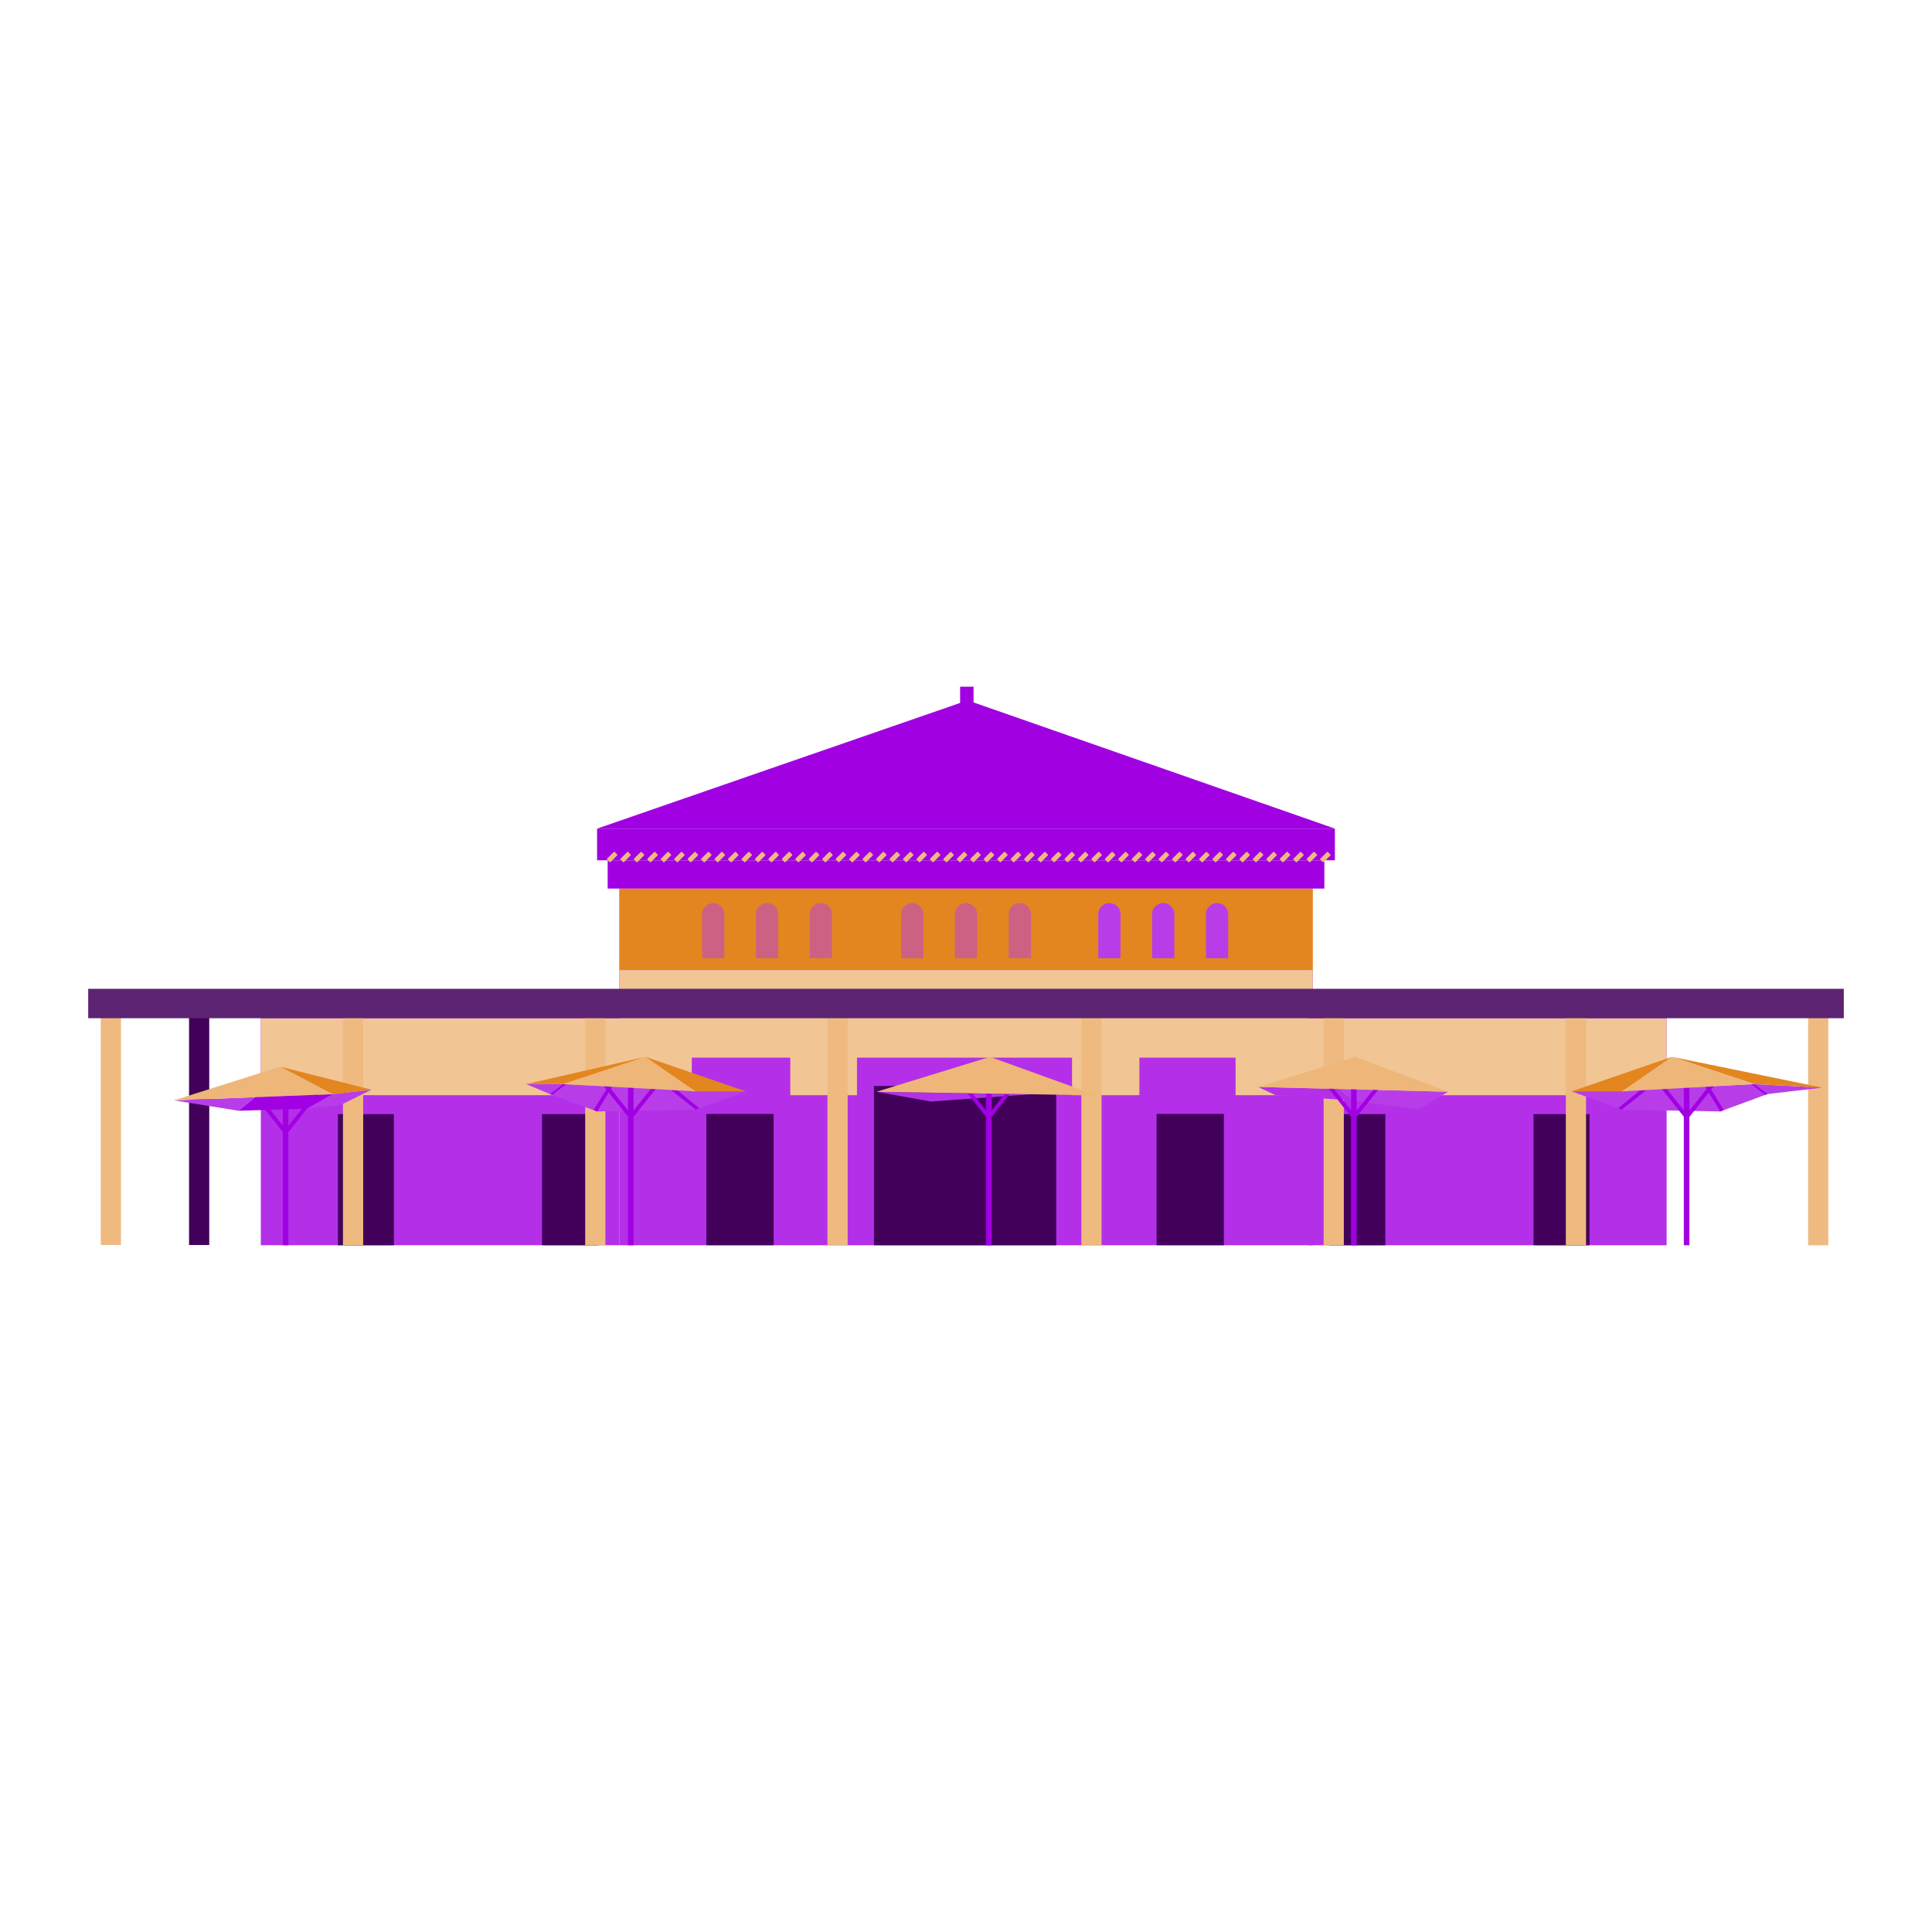 <svg id="Layer_1" data-name="Layer 1" xmlns="http://www.w3.org/2000/svg" viewBox="0 0 460 460"><defs><style>.cls-1{fill:#b330e8;}.cls-2{fill:#e38620;}.cls-3{fill:#a100e2;}.cls-4,.cls-5{fill:#b83de9;}.cls-4{opacity:0.5;}.cls-6{fill:#f2c594;}.cls-7{fill:#efba80;}.cls-8{fill:#42005b;}.cls-9{fill:#5c2472;}.cls-10{fill:#eeb679;}</style></defs><title>marrakech</title><g id="Hotel"><rect class="cls-1" x="147.43" y="230.99" width="165.15" height="65.5"/><rect class="cls-2" x="147.43" y="211.56" width="165.15" height="19.43"/><rect class="cls-3" x="144.68" y="204.84" width="170.64" height="6.72"/><rect class="cls-3" x="142.16" y="197.29" width="175.67" height="7.54"/><rect class="cls-3" x="228.6" y="163.5" width="3.2" height="5.24"/><polygon class="cls-3" points="142.16 197.29 230.38 166.75 317.84 197.29 142.16 197.29"/><path class="cls-4" d="M172.47,228.15V217.67a2.65,2.65,0,0,0-5.3,0v10.48Z"/><path class="cls-4" d="M185.28,228.15V217.67a2.65,2.65,0,0,0-5.3,0v10.48Z"/><path class="cls-4" d="M198.1,228.15V217.67a2.65,2.65,0,0,0-5.3,0v10.48Z"/><path class="cls-4" d="M219.84,228.15V217.67a2.65,2.65,0,1,0-5.3,0v10.48Z"/><path class="cls-4" d="M232.65,228.15V217.67a2.65,2.65,0,0,0-5.3,0v10.48Z"/><path class="cls-4" d="M245.47,228.15V217.67a2.65,2.65,0,0,0-5.3,0v10.48Z"/><path class="cls-5" d="M266.79,228.15V217.67a2.65,2.65,0,1,0-5.3,0v10.48Z"/><path class="cls-5" d="M279.61,228.15V217.67a2.65,2.65,0,1,0-5.3,0v10.48Z"/><path class="cls-5" d="M292.43,228.15V217.67a2.65,2.65,0,0,0-5.3,0v10.48Z"/><polygon class="cls-6" points="147.43 260.76 164.71 260.76 164.71 251.82 188.16 251.82 188.16 260.76 204.04 260.76 204.04 251.82 255.25 251.82 255.25 260.76 271.28 260.76 271.28 251.82 294.19 251.82 294.19 260.76 312.57 260.76 312.57 230.99 147.43 230.99 147.43 260.76"/><rect class="cls-7" x="145.17" y="202.78" width="1.15" height="2.56" rx="0.18" ry="0.18" transform="translate(186.98 -43.29) rotate(45)"/><rect class="cls-7" x="148.38" y="202.78" width="1.15" height="2.56" rx="0.18" ry="0.18" transform="translate(187.92 -45.56) rotate(45)"/><rect class="cls-7" x="151.58" y="202.78" width="1.15" height="2.56" rx="0.18" ry="0.18" transform="translate(188.86 -47.82) rotate(45)"/><rect class="cls-7" x="154.79" y="202.78" width="1.15" height="2.56" rx="0.18" ry="0.18" transform="translate(189.8 -50.09) rotate(45)"/><rect class="cls-7" x="157.99" y="202.78" width="1.15" height="2.56" rx="0.18" ry="0.18" transform="translate(190.74 -52.36) rotate(45)"/><rect class="cls-7" x="161.19" y="202.78" width="1.15" height="2.56" rx="0.18" ry="0.18" transform="translate(191.68 -54.62) rotate(45)"/><rect class="cls-7" x="164.4" y="202.78" width="1.15" height="2.56" rx="0.18" ry="0.18" transform="translate(192.61 -56.89) rotate(45)"/><rect class="cls-7" x="167.6" y="202.78" width="1.15" height="2.56" rx="0.18" ry="0.18" transform="translate(193.55 -59.15) rotate(45)"/><rect class="cls-7" x="170.81" y="202.78" width="1.15" height="2.56" rx="0.18" ry="0.18" transform="translate(194.49 -61.42) rotate(45)"/><rect class="cls-7" x="174.01" y="202.78" width="1.15" height="2.56" rx="0.18" ry="0.18" transform="translate(195.43 -63.68) rotate(45)"/><rect class="cls-7" x="177.22" y="202.78" width="1.15" height="2.56" rx="0.18" ry="0.18" transform="translate(196.37 -65.95) rotate(45)"/><rect class="cls-7" x="180.42" y="202.78" width="1.15" height="2.56" rx="0.18" ry="0.18" transform="translate(197.31 -68.21) rotate(45)"/><rect class="cls-7" x="183.62" y="202.78" width="1.15" height="2.56" rx="0.18" ry="0.18" transform="translate(198.24 -70.48) rotate(45)"/><rect class="cls-7" x="186.83" y="202.78" width="1.15" height="2.56" rx="0.18" ry="0.18" transform="translate(199.18 -72.75) rotate(45)"/><rect class="cls-7" x="190.03" y="202.78" width="1.15" height="2.56" rx="0.18" ry="0.18" transform="translate(200.12 -75.01) rotate(45)"/><rect class="cls-7" x="193.24" y="202.78" width="1.15" height="2.56" rx="0.18" ry="0.18" transform="translate(201.06 -77.28) rotate(45)"/><rect class="cls-7" x="196.44" y="202.78" width="1.15" height="2.56" rx="0.18" ry="0.18" transform="translate(202 -79.54) rotate(45)"/><rect class="cls-7" x="199.64" y="202.78" width="1.15" height="2.56" rx="0.18" ry="0.18" transform="translate(202.94 -81.81) rotate(45)"/><rect class="cls-7" x="202.85" y="202.78" width="1.15" height="2.56" rx="0.18" ry="0.18" transform="translate(203.88 -84.07) rotate(45)"/><rect class="cls-7" x="206.05" y="202.78" width="1.15" height="2.56" rx="0.18" ry="0.18" transform="translate(204.81 -86.34) rotate(45)"/><rect class="cls-7" x="209.26" y="202.78" width="1.15" height="2.56" rx="0.18" ry="0.18" transform="translate(205.75 -88.61) rotate(45)"/><rect class="cls-7" x="212.46" y="202.78" width="1.15" height="2.56" rx="0.18" ry="0.18" transform="translate(206.69 -90.87) rotate(45)"/><rect class="cls-7" x="215.67" y="202.78" width="1.15" height="2.56" rx="0.18" ry="0.18" transform="translate(207.63 -93.14) rotate(45)"/><rect class="cls-7" x="218.87" y="202.78" width="1.15" height="2.56" rx="0.18" ry="0.18" transform="translate(208.57 -95.4) rotate(45)"/><rect class="cls-7" x="222.07" y="202.78" width="1.15" height="2.56" rx="0.18" ry="0.18" transform="translate(209.51 -97.67) rotate(45)"/><rect class="cls-7" x="225.28" y="202.78" width="1.15" height="2.56" rx="0.18" ry="0.18" transform="translate(210.44 -99.93) rotate(45)"/><rect class="cls-7" x="228.48" y="202.78" width="1.15" height="2.56" rx="0.18" ry="0.18" transform="translate(211.38 -102.2) rotate(45)"/><rect class="cls-7" x="231.69" y="202.78" width="1.15" height="2.56" rx="0.18" ry="0.18" transform="translate(212.32 -104.47) rotate(45)"/><rect class="cls-7" x="234.89" y="202.78" width="1.15" height="2.56" rx="0.18" ry="0.18" transform="translate(213.26 -106.73) rotate(45)"/><rect class="cls-7" x="238.09" y="202.78" width="1.15" height="2.56" rx="0.18" ry="0.18" transform="translate(214.2 -109) rotate(45)"/><rect class="cls-7" x="241.3" y="202.78" width="1.15" height="2.56" rx="0.18" ry="0.18" transform="translate(215.14 -111.26) rotate(45)"/><rect class="cls-7" x="244.5" y="202.78" width="1.15" height="2.56" rx="0.18" ry="0.18" transform="translate(216.08 -113.53) rotate(45)"/><rect class="cls-7" x="247.71" y="202.78" width="1.15" height="2.56" rx="0.18" ry="0.18" transform="translate(217.01 -115.79) rotate(45)"/><rect class="cls-7" x="250.91" y="202.78" width="1.15" height="2.56" rx="0.18" ry="0.18" transform="translate(217.95 -118.06) rotate(45)"/><rect class="cls-7" x="254.12" y="202.78" width="1.15" height="2.56" rx="0.18" ry="0.18" transform="translate(218.89 -120.33) rotate(45)"/><rect class="cls-7" x="257.32" y="202.78" width="1.15" height="2.56" rx="0.18" ry="0.18" transform="translate(219.83 -122.59) rotate(45)"/><rect class="cls-7" x="260.52" y="202.78" width="1.15" height="2.56" rx="0.18" ry="0.18" transform="translate(220.77 -124.86) rotate(45)"/><rect class="cls-7" x="263.73" y="202.78" width="1.15" height="2.56" rx="0.18" ry="0.18" transform="translate(221.71 -127.12) rotate(45)"/><rect class="cls-7" x="266.93" y="202.78" width="1.15" height="2.56" rx="0.18" ry="0.18" transform="translate(222.64 -129.39) rotate(45)"/><rect class="cls-7" x="270.14" y="202.78" width="1.15" height="2.56" rx="0.18" ry="0.18" transform="translate(223.58 -131.65) rotate(45)"/><rect class="cls-7" x="273.34" y="202.78" width="1.15" height="2.56" rx="0.18" ry="0.18" transform="translate(224.52 -133.92) rotate(45)"/><rect class="cls-7" x="276.54" y="202.78" width="1.15" height="2.56" rx="0.18" ry="0.18" transform="translate(225.46 -136.19) rotate(45)"/><rect class="cls-7" x="279.75" y="202.78" width="1.15" height="2.56" rx="0.18" ry="0.18" transform="translate(226.4 -138.45) rotate(45)"/><rect class="cls-7" x="282.95" y="202.78" width="1.15" height="2.56" rx="0.18" ry="0.18" transform="translate(227.34 -140.72) rotate(45)"/><rect class="cls-7" x="286.16" y="202.78" width="1.15" height="2.56" rx="0.18" ry="0.18" transform="translate(228.28 -142.98) rotate(45)"/><rect class="cls-7" x="289.36" y="202.78" width="1.15" height="2.56" rx="0.18" ry="0.18" transform="translate(229.21 -145.25) rotate(45)"/><rect class="cls-7" x="292.57" y="202.78" width="1.15" height="2.56" rx="0.18" ry="0.18" transform="translate(230.15 -147.51) rotate(45)"/><rect class="cls-7" x="295.77" y="202.78" width="1.15" height="2.56" rx="0.18" ry="0.18" transform="translate(231.09 -149.78) rotate(45)"/><rect class="cls-7" x="298.97" y="202.78" width="1.15" height="2.56" rx="0.18" ry="0.18" transform="translate(232.03 -152.05) rotate(45)"/><rect class="cls-7" x="302.18" y="202.78" width="1.15" height="2.56" rx="0.18" ry="0.18" transform="translate(232.97 -154.31) rotate(45)"/><rect class="cls-7" x="305.38" y="202.78" width="1.15" height="2.56" rx="0.18" ry="0.18" transform="translate(233.91 -156.58) rotate(45)"/><rect class="cls-7" x="308.59" y="202.78" width="1.15" height="2.56" rx="0.18" ry="0.18" transform="translate(234.84 -158.84) rotate(45)"/><rect class="cls-7" x="311.79" y="202.78" width="1.15" height="2.56" rx="0.18" ry="0.18" transform="translate(235.78 -161.11) rotate(45)"/><rect class="cls-7" x="314.99" y="202.78" width="1.15" height="2.56" rx="0.18" ry="0.18" transform="translate(236.72 -163.37) rotate(45)"/><rect class="cls-8" x="208.08" y="258.56" width="43.4" height="37.93"/><rect class="cls-8" x="168.18" y="265.22" width="16.02" height="31.26"/><rect class="cls-8" x="275.38" y="265.22" width="16.02" height="31.26"/><rect class="cls-7" x="-1.25" y="266.38" width="55.28" height="4.81" transform="translate(295.18 242.39) rotate(90)"/><rect class="cls-1" x="62.1" y="237.81" width="85.32" height="58.67"/><rect class="cls-8" x="80.45" y="265.27" width="13.33" height="31.22"/><rect class="cls-8" x="129.05" y="265.27" width="13.33" height="31.22"/><rect class="cls-6" x="62.1" y="242.43" width="87.99" height="18.33"/><rect class="cls-1" x="311.48" y="237.81" width="85.32" height="58.67" transform="translate(708.29 534.3) rotate(-180)"/><rect class="cls-8" x="365.13" y="265.27" width="13.33" height="31.22" transform="translate(743.59 561.76) rotate(-180)"/><rect class="cls-8" x="316.52" y="265.27" width="13.33" height="31.22" transform="translate(646.37 561.76) rotate(-180)"/><rect class="cls-6" x="308.82" y="242.43" width="87.99" height="18.33" transform="translate(705.63 503.2) rotate(-180)"/><rect class="cls-7" x="56.43" y="266.45" width="55.28" height="4.81" transform="translate(352.92 184.78) rotate(90)"/><rect class="cls-7" x="114.1" y="266.45" width="55.28" height="4.81" transform="translate(410.59 127.11) rotate(90)"/><rect class="cls-7" x="171.78" y="266.45" width="55.28" height="4.81" transform="translate(468.27 69.43) rotate(90)"/><rect class="cls-7" x="232.25" y="266.46" width="55.28" height="4.81" transform="translate(528.74 8.97) rotate(90)"/><rect class="cls-7" x="347.6" y="266.46" width="55.28" height="4.81" transform="translate(644.09 -106.38) rotate(90)"/><rect class="cls-7" x="405.27" y="266.46" width="55.28" height="4.81" transform="translate(701.77 -164.05) rotate(90)"/><rect class="cls-7" x="289.92" y="266.46" width="55.28" height="4.81" transform="translate(586.42 -48.7) rotate(90)"/><rect class="cls-8" x="19.78" y="266.38" width="55.28" height="4.81" transform="translate(316.2 221.37) rotate(90)"/><rect class="cls-9" x="21" y="235.43" width="418" height="7"/><polygon class="cls-1" points="245.34 260.55 221.67 262.27 208.67 259.95 245.34 260.55"/><rect class="cls-3" x="232.13" y="258.36" width="0.94" height="8.16" transform="translate(-112.81 201.89) rotate(-38.51)"/><rect class="cls-3" x="237.77" y="258.36" width="0.94" height="8.16" transform="translate(261.28 616.13) rotate(-141.49)"/><rect class="cls-3" x="234.76" y="258.36" width="1.33" height="38.13"/><polygon class="cls-10" points="208.67 259.95 235.71 251.63 261.06 260.8 208.67 259.95"/><polygon class="cls-5" points="73 263.97 79.17 260.51 88.46 259.45 81.15 263.08 73 263.97"/><polygon class="cls-2" points="79.17 260.51 66.72 253.97 88.46 259.45 79.17 260.51"/><polygon class="cls-5" points="41.4 261.99 56.74 264.46 60.75 261.23 41.4 261.99"/><polygon class="cls-3" points="56.74 264.46 73 263.97 79.17 260.51 60.75 261.23 56.74 264.46"/><rect class="cls-3" x="63.8" y="259.37" width="0.94" height="11.09" transform="translate(-150.96 97.62) rotate(-38.51)"/><rect class="cls-3" x="71.52" y="258.65" width="0.94" height="11.9" transform="translate(-36.42 516.48) rotate(-141.49)"/><rect class="cls-3" x="67.34" y="260.51" width="1.33" height="35.98"/><polygon class="cls-10" points="41.4 261.99 66.72 253.97 79.17 260.51 41.4 261.99"/><polygon class="cls-5" points="433.91 258.96 420.83 260.49 409.56 264.64 386.13 264.19 374.19 259.85 386.51 259.62 417.64 258.12 433.91 258.96"/><polygon class="cls-3" points="386.13 264.19 385.26 263.88 390.46 259.61 392.06 259.51 386.13 264.19"/><polygon class="cls-3" points="409.56 264.64 410.45 264.31 406.98 258.72 406.03 258.78 409.56 264.64"/><polygon class="cls-3" points="420.29 260.69 420.83 260.49 417.64 258.12 417.04 258.16 420.29 260.69"/><polygon class="cls-2" points="387 259.85 374.19 259.85 398.07 251.63 387 259.85"/><polygon class="cls-2" points="433.91 258.96 417.64 258.12 398.07 251.63 433.91 258.96"/><rect class="cls-3" x="397.37" y="255.74" width="0.94" height="11.09" transform="translate(-76.16 304.52) rotate(-38.51)"/><rect class="cls-3" x="405.09" y="255.02" width="0.94" height="11.9" transform="translate(560.44 717.7) rotate(-141.49)"/><rect class="cls-3" x="400.91" y="256.88" width="1.33" height="39.61"/><polygon class="cls-10" points="386.17 259.85 398.07 251.63 417.64 258.12 386.17 259.85"/><polygon class="cls-5" points="125.26 258.12 130.93 260.49 142.2 264.64 165.63 264.19 177.57 259.85 165.25 259.62 134.12 258.12 125.26 258.12"/><polygon class="cls-3" points="165.63 264.19 166.5 263.88 161.3 259.61 159.7 259.51 165.63 264.19"/><polygon class="cls-3" points="142.2 264.64 141.31 264.31 144.78 258.72 145.73 258.78 142.2 264.64"/><polygon class="cls-3" points="131.47 260.69 130.93 260.49 134.12 258.12 134.72 258.16 131.47 260.69"/><polygon class="cls-2" points="164.76 259.85 177.57 259.85 153.69 251.63 164.76 259.85"/><polygon class="cls-2" points="125.26 258.12 134.12 258.12 153.69 251.63 125.26 258.12"/><rect class="cls-3" x="153.45" y="255.74" width="0.94" height="11.09" transform="translate(111.68 561.59) rotate(-141.49)"/><rect class="cls-3" x="145.73" y="255.02" width="0.94" height="11.9" transform="translate(-130.69 147.78) rotate(-38.51)"/><rect class="cls-3" x="149.52" y="256.88" width="1.33" height="39.61" transform="translate(300.37 553.37) rotate(-180)"/><polygon class="cls-10" points="165.59 259.85 153.69 251.63 134.12 258.12 165.59 259.85"/><polygon class="cls-5" points="344.81 259.94 337.65 264.17 322.19 262.05 318.92 259.29 344.81 259.94"/><polygon class="cls-1" points="322.19 262.05 303.7 260.76 299.56 258.8 318.92 259.29 322.19 262.05"/><rect class="cls-3" x="318.14" y="255.74" width="0.94" height="11.09" transform="translate(-93.39 255.19) rotate(-38.51)"/><rect class="cls-3" x="325.86" y="255.02" width="0.94" height="11.9" transform="translate(419.21 668.37) rotate(-141.49)"/><rect class="cls-3" x="321.68" y="256.88" width="1.33" height="39.61"/><polygon class="cls-10" points="299.56 258.8 322.67 251.63 344.81 259.94 299.56 258.8"/></g></svg>